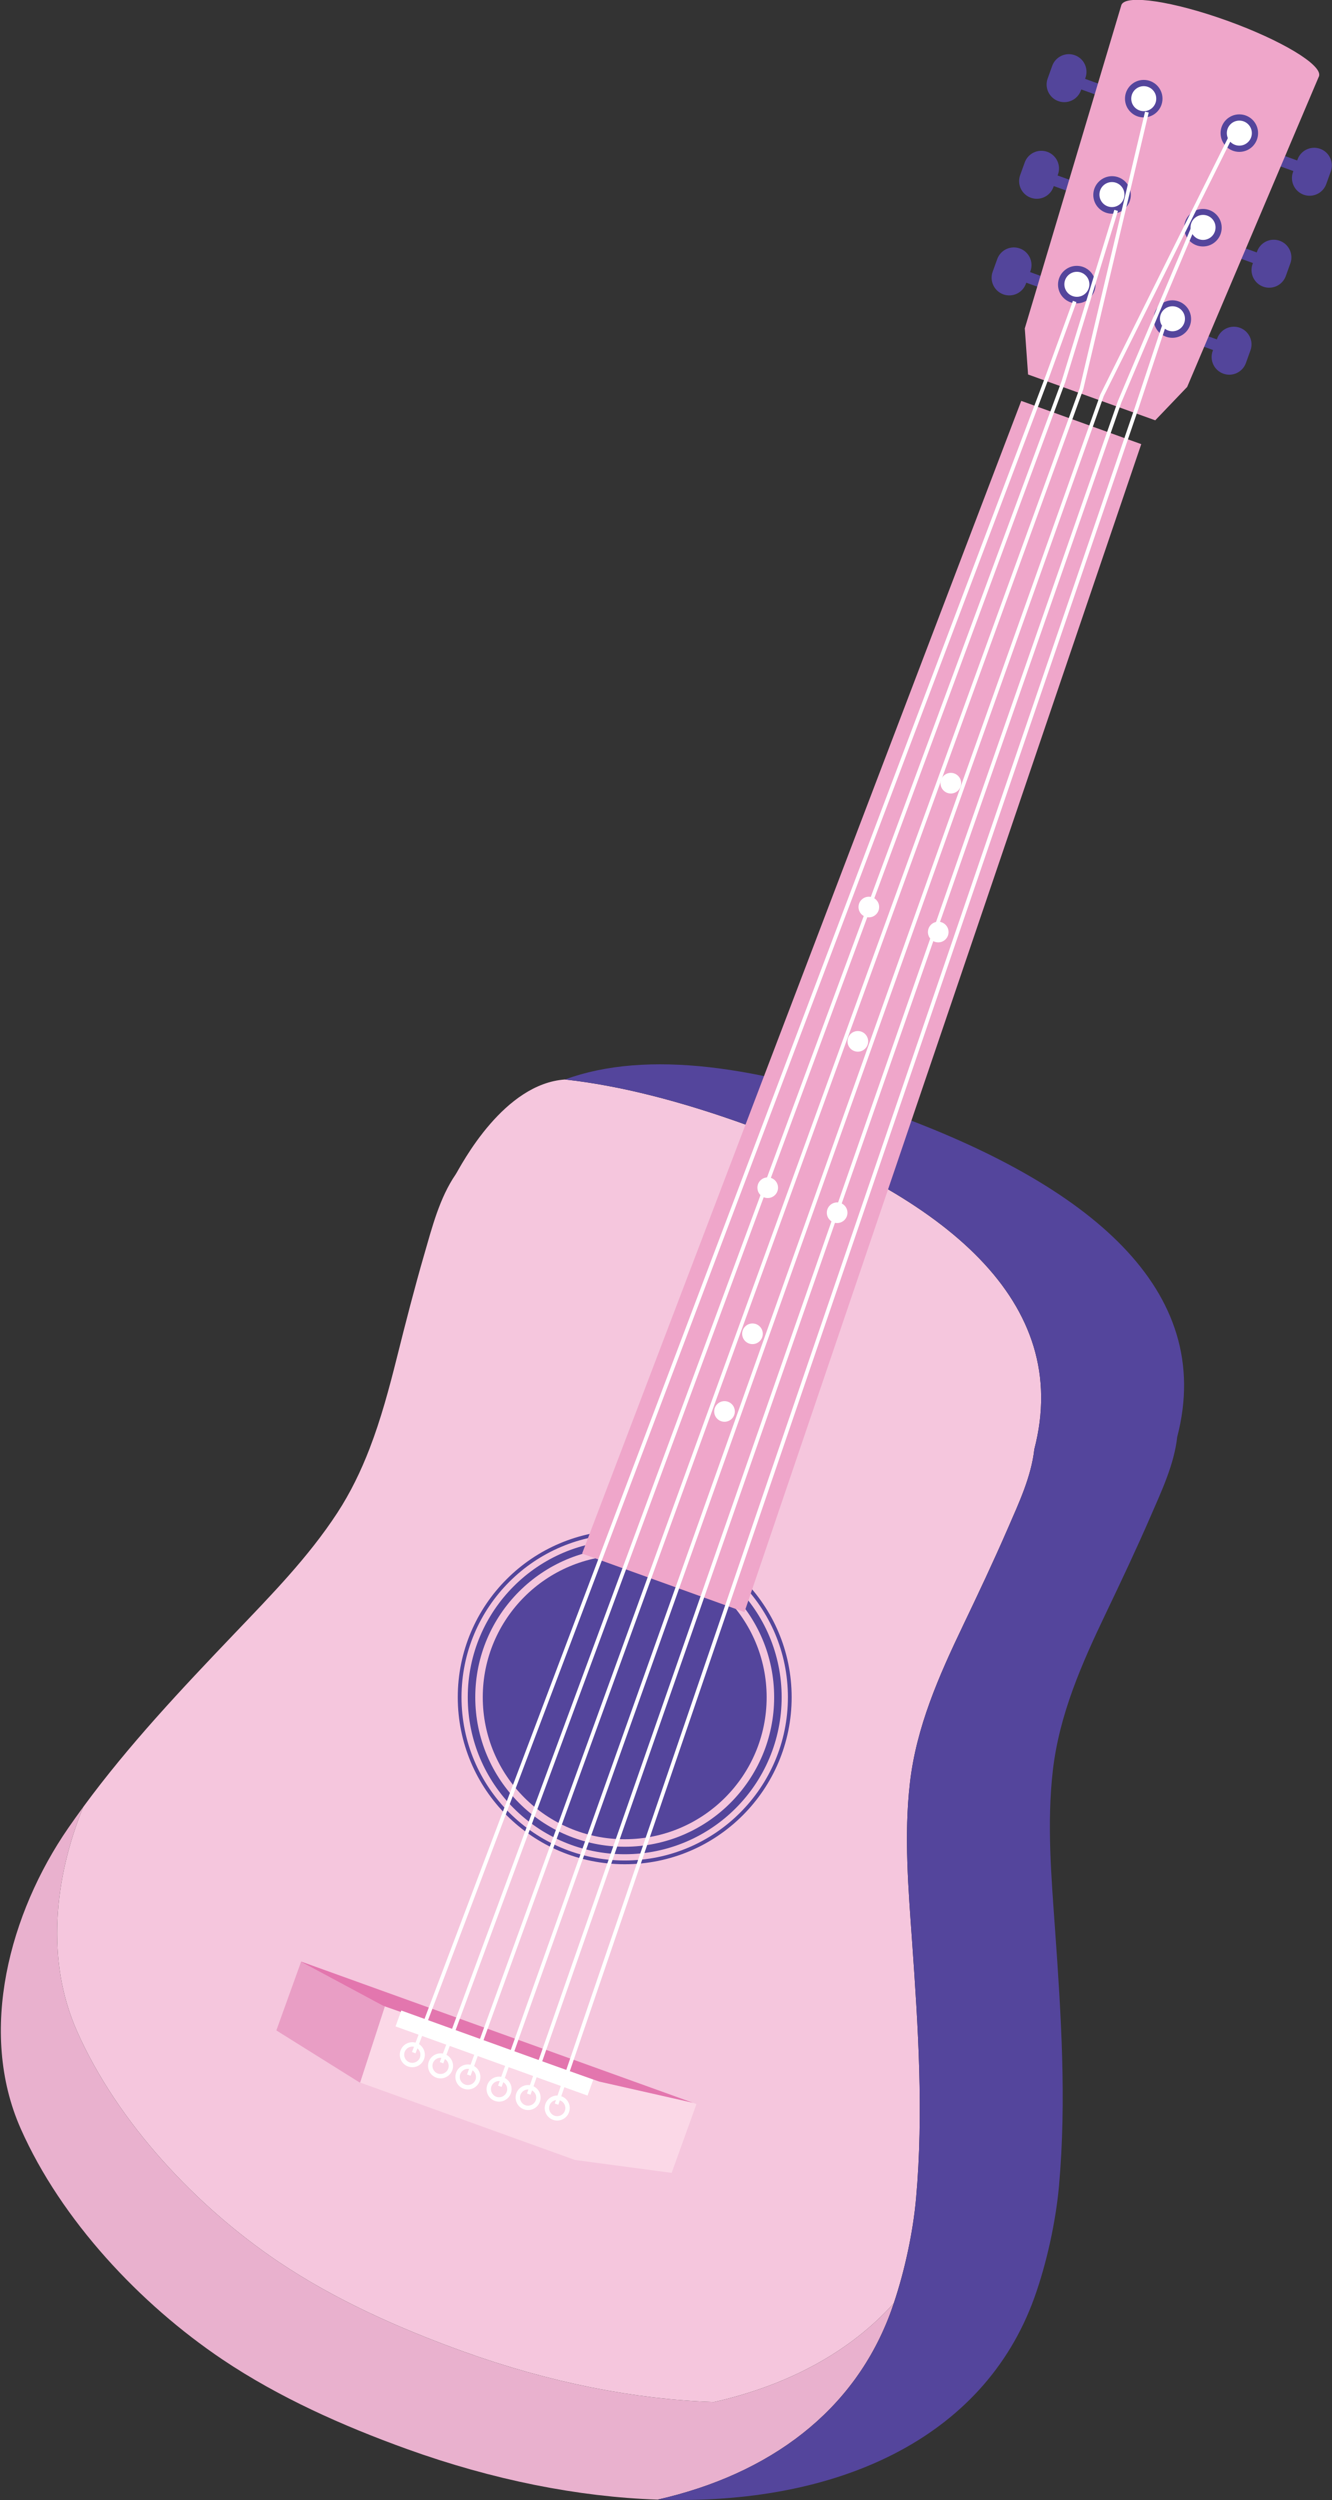 <?xml version="1.0" encoding="utf-8"?>
<!-- Generator: Adobe Illustrator 16.0.0, SVG Export Plug-In . SVG Version: 6.00 Build 0)  -->
<!DOCTYPE svg PUBLIC "-//W3C//DTD SVG 1.1//EN" "http://www.w3.org/Graphics/SVG/1.1/DTD/svg11.dtd">
<svg version="1.1" id="Layer_1" xmlns="http://www.w3.org/2000/svg" xmlns:xlink="http://www.w3.org/1999/xlink" x="0px" y="0px"
	 width="355.042px" height="666.25px" viewBox="0 0 355.042 666.25" enable-background="new 0 0 355.042 666.25"
	 xml:space="preserve">
<rect x="0" y="0" width="355.042" height="666.25" fill="#333333" stroke="none"/>
<g>
	<path fill="#E9B1CE" d="M190.303,640.097c-21.123-0.711-43.901-5.217-66.836-13.48c-17.026-6.137-34.163-13.768-49.209-23.887
		c-21.92-14.744-42.928-37.09-53.732-61.477c-8.353-18.855-6.091-40.631,1.672-59.738c-1.386,1.891-2.752,3.795-4.082,5.727
		C2.664,509.69-5.993,541.249,5.525,567.253c10.805,24.387,31.813,46.732,53.732,61.477c15.046,10.119,32.183,17.75,49.209,23.887
		c22.936,8.264,45.714,12.77,66.836,13.48c29.698-6.74,52.571-23.48,62.288-50.443c0.221-0.611,0.428-1.256,0.641-1.887
		C226.405,626.909,209.829,635.665,190.303,640.097z"/>
	<path fill="#F5C6DD" d="M198.733,299.683c-17.254-6.217-33.492-10.41-48.155-12.02c-8.094,0.574-14.884,6.07-19.876,11.801
		c-5.43,6.23-8.731,12.738-9.249,13.492c-4.281,6.248-6.265,14.053-8.347,21.236c-2.651,9.148-5.011,18.375-7.324,27.611
		c-2.059,8.221-4.249,16.373-7.264,24.197c-2.285,5.928-5.041,11.666-8.579,17.098c-7.738,11.877-17.74,22.053-27.487,32.262
		c-14.096,14.762-28.167,29.674-40.255,46.154c-7.763,19.107-10.024,40.883-1.672,59.738c10.805,24.387,31.813,46.732,53.732,61.477
		c15.046,10.119,32.183,17.75,49.209,23.887c22.936,8.264,45.714,12.77,66.836,13.48c19.525-4.432,36.102-13.188,47.928-26.33
		c2.938-8.701,5.154-19.059,5.953-28.023c2.023-22.725,0.549-45.545-1.057-68.24c-0.994-14.08-2.207-28.297-0.592-42.379
		c1.717-14.938,7.709-28.475,14.137-41.908c4.111-8.59,8.18-17.201,11.971-25.938c2.898-6.68,6.238-13.75,7.049-21.08
		C285.922,346.976,252.262,318.972,198.733,299.683z"/>
	<path fill="#53459B" d="M279.743,74.376l-5.174-1.865l0.1-0.275c0.881-2.445-0.389-5.143-2.834-6.025
		c-2.447-0.881-5.145,0.389-6.025,2.834l-1.217,3.371c-0.881,2.445,0.389,5.145,2.836,6.025c2.445,0.881,5.145-0.387,6.025-2.832
		l0.098-0.275l5.176,1.865L279.743,74.376z"/>
	<path fill="#53459B" d="M287.073,48.626l-5.176-1.863l0.1-0.275c0.881-2.445-0.387-5.143-2.834-6.025
		c-2.447-0.881-5.145,0.387-6.025,2.832l-1.215,3.373c-0.881,2.445,0.387,5.145,2.834,6.025c2.445,0.883,5.145-0.387,6.025-2.834
		l0.1-0.273l5.174,1.865L287.073,48.626z"/>
	<path fill="#53459B" d="M294.401,22.878l-5.174-1.863l0.098-0.277c0.881-2.445-0.387-5.143-2.832-6.023
		c-2.447-0.883-5.145,0.387-6.027,2.834l-1.213,3.371c-0.883,2.445,0.387,5.145,2.832,6.025c2.447,0.881,5.145-0.389,6.025-2.834
		l0.1-0.275l5.174,1.865L294.401,22.878z"/>
	<path fill="#53459B" d="M319.178,88.585l5.174,1.863l0.1-0.273c0.881-2.447,3.578-3.715,6.025-2.834
		c2.445,0.881,3.715,3.58,2.832,6.025l-1.215,3.373c-0.881,2.443-3.578,3.713-6.025,2.832c-2.445-0.881-3.715-3.58-2.834-6.025
		l0.1-0.273l-5.174-1.865L319.178,88.585z"/>
	<path fill="#53459B" d="M329.807,65.405l5.176,1.865l0.1-0.277c0.881-2.445,3.578-3.713,6.025-2.832
		c2.447,0.883,3.715,3.578,2.834,6.025l-1.215,3.371c-0.881,2.445-3.58,3.715-6.027,2.834c-2.445-0.881-3.713-3.58-2.832-6.025
		l0.1-0.273l-5.176-1.865L329.807,65.405z"/>
	<path fill="#53459B" d="M340.586,40.899l5.176,1.863l0.098-0.273c0.881-2.445,3.58-3.715,6.027-2.834
		c2.445,0.883,3.715,3.58,2.834,6.025l-1.215,3.373c-0.883,2.443-3.58,3.713-6.027,2.832c-2.445-0.881-3.715-3.58-2.834-6.025
		l0.1-0.275l-5.174-1.863L340.586,40.899z"/>
	<path fill="#EFA6CA" d="M351.59,20.28l0.033-0.078l-0.016-0.006c0.725-2.979-10.107-9.488-24.461-14.662
		c-14.355-5.172-26.85-7.066-28.193-4.313l-0.014-0.004l-0.025,0.084c-0.006,0.01-0.014,0.021-0.018,0.033
		c-0.012,0.031-0.014,0.064-0.021,0.096l-25.74,86.152l0.025,0.01l0.871,12.205l33.896,12.213l8.457-8.842l0.025,0.008
		l35.127-82.771c0.014-0.029,0.033-0.057,0.043-0.088C351.586,20.306,351.586,20.292,351.59,20.28z"/>
	<circle fill="#54459C" cx="304.862" cy="26.294" r="4.999"/>
	<circle fill="#FFFFFF" cx="304.863" cy="26.293" r="3.333"/>
	<circle fill="#54459C" cx="330.341" cy="35.475" r="5"/>
	<circle fill="#FFFFFF" cx="330.342" cy="35.475" r="3.334"/>
	<circle fill="#54459C" cx="287.009" cy="75.842" r="5"/>
	<circle fill="#FFFFFF" cx="287.038" cy="75.764" r="3.334"/>
	<circle fill="#54459C" cx="312.489" cy="85.023" r="4.999"/>
	<circle fill="#FFFFFF" cx="312.517" cy="84.945" r="3.333"/>
	<circle fill="#54459C" cx="320.64" cy="60.678" r="5"/>
	<circle fill="#FFFFFF" cx="320.668" cy="60.602" r="3.334"/>
	<circle fill="#54459C" cx="296.416" cy="51.949" r="5"/>
	<circle fill="#FFFFFF" cx="296.384" cy="51.851" r="3.333"/>
	<path fill="#54459C" d="M236.829,296.368c-34.203-12.322-64.414-16.711-86.25-8.705c14.663,1.609,30.901,5.803,48.155,12.02
		c53.529,19.289,87.189,47.293,76.959,86.516c-0.811,7.33-4.15,14.4-7.049,21.08c-3.791,8.736-7.859,17.348-11.971,25.938
		c-6.428,13.434-12.42,26.971-14.137,41.908c-1.615,14.082-0.402,28.299,0.592,42.379c1.605,22.695,3.08,45.516,1.057,68.24
		c-0.857,9.613-3.332,20.855-6.594,29.91c-9.717,26.963-32.59,43.703-62.288,50.443c47.622,1.602,86.819-16.117,100.383-53.758
		c3.264-9.055,5.738-20.297,6.594-29.91c2.025-22.725,0.551-45.545-1.055-68.24c-0.996-14.08-2.209-28.297-0.592-42.379
		c1.717-14.939,7.709-28.475,14.137-41.908c4.109-8.592,8.178-17.201,11.969-25.939c2.898-6.678,6.24-13.75,7.051-21.078
		C324.02,343.661,290.36,315.657,236.829,296.368z"/>
	<path fill="#E99EC5" d="M101.993,534.452c0,0-13.759-7.4-21.745-11.666l-6.587,18.279l22.067,13.797l0.282,0.102l6.595-20.297
		L101.993,534.452z"/>
	<path fill="#F8D5D8" d="M110.852,544.634c-1.732-0.623-3.642,0.275-4.266,2.008c-0.624,1.73,0.274,3.641,2.006,4.264
		c1.732,0.625,3.642-0.273,4.266-2.004C113.48,547.167,112.584,545.259,110.852,544.634z M108.987,549.808
		c-1.125-0.404-1.708-1.646-1.303-2.771s1.646-1.709,2.771-1.303c1.125,0.404,1.708,1.646,1.304,2.771
		C111.354,549.63,110.112,550.214,108.987,549.808z"/>
	<path fill="#F8D5D8" d="M118.613,547.431c-1.732-0.623-3.642,0.273-4.266,2.006s0.273,3.643,2.006,4.266
		c1.731,0.625,3.641-0.273,4.266-2.006C121.243,549.964,120.345,548.056,118.613,547.431z M116.748,552.604
		c-1.124-0.406-1.708-1.646-1.303-2.771s1.646-1.709,2.771-1.305c1.127,0.406,1.71,1.648,1.304,2.773
		C119.115,552.427,117.875,553.011,116.748,552.604z"/>
	<path fill="#F8D5D8" d="M126.374,550.228c-1.731-0.623-3.642,0.275-4.265,2.006c-0.624,1.732,0.273,3.643,2.006,4.266
		c1.732,0.625,3.642-0.273,4.266-2.006C129.004,552.761,128.105,550.853,126.374,550.228z M124.511,555.401
		c-1.126-0.404-1.71-1.646-1.304-2.771s1.646-1.709,2.772-1.305c1.125,0.406,1.708,1.648,1.304,2.773
		C126.877,555.224,125.636,555.806,124.511,555.401z"/>
	<path fill="#F8D5D8" d="M134.137,553.024c-1.732-0.623-3.642,0.273-4.267,2.006c-0.623,1.732,0.274,3.643,2.007,4.266
		c1.731,0.623,3.641-0.273,4.265-2.006C136.767,555.558,135.868,553.649,134.137,553.024z M132.271,558.198
		c-1.125-0.406-1.708-1.646-1.303-2.771s1.646-1.711,2.771-1.305s1.71,1.648,1.304,2.773
		C134.639,558.021,133.398,558.603,132.271,558.198z"/>
	<polygon fill="#FBD8E7" points="184.717,560.354 159.736,554.7 102.605,534.667 96.011,554.964 153.233,575.583 179.03,579.032 
		185.641,560.687 	"/>
	<path fill="#E376AE" d="M159.736,554.7l24.981,5.654L80.271,522.72l-0.023,0.066c7.986,4.266,21.745,11.666,21.745,11.666
		L159.736,554.7z"/>
	<circle fill="#54459C" cx="166.514" cy="452.285" r="37.834"/>
	<circle fill="none" stroke="#53459B" stroke-miterlimit="10" cx="166.515" cy="452.285" r="44"/>
	
		<rect x="104.563" y="544.733" transform="matrix(0.941 0.339 -0.339 0.941 193.23 -12.275)" fill="#FFFFFF" width="54.376" height="4.499"/>
	<path fill="#FFFFFF" d="M141.897,555.821c-1.731-0.623-3.642,0.273-4.265,2.006c-0.625,1.732,0.273,3.643,2.005,4.266
		s3.642-0.275,4.267-2.006C144.527,558.354,143.629,556.446,141.897,555.821z M140.034,560.995c-1.126-0.406-1.71-1.646-1.304-2.771
		c0.405-1.125,1.646-1.711,2.771-1.305s1.709,1.646,1.304,2.773C142.4,560.817,141.159,561.399,140.034,560.995z"/>
	<path fill="#FFFFFF" d="M149.659,558.618c-1.731-0.625-3.642,0.273-4.266,2.006c-0.624,1.73,0.273,3.641,2.007,4.266
		c1.731,0.623,3.641-0.275,4.265-2.006C152.289,561.151,151.392,559.243,149.659,558.618z M147.795,563.792
		c-1.125-0.406-1.709-1.646-1.303-2.771c0.405-1.127,1.646-1.711,2.771-1.305s1.709,1.646,1.304,2.771
		C150.161,563.614,148.92,564.196,147.795,563.792z"/>
	<circle fill="none" stroke="#53459B" stroke-width="2" stroke-miterlimit="10" cx="166.515" cy="452.286" r="40.833"/>
	<path fill="none" d="M160.728,468.04c5.969-16.564-1.328-34.676-16.418-42.725c-5.015,3.92-9.024,9.25-11.342,15.68
		c-5.968,16.564,1.328,34.676,16.417,42.725C154.399,479.798,158.41,474.47,160.728,468.04z"/>
	<path fill="#FFFFFF" d="M134.16,553.579c-1.731-0.623-3.641,0.273-4.265,2.006c-0.625,1.732,0.273,3.641,2.005,4.266
		c1.732,0.623,3.642-0.275,4.267-2.006C136.791,556.112,135.893,554.202,134.16,553.579z M132.297,558.753
		c-1.127-0.406-1.71-1.648-1.304-2.773c0.405-1.125,1.646-1.709,2.772-1.303c1.125,0.404,1.708,1.646,1.303,2.771
		S133.422,559.157,132.297,558.753z"/>
	<path fill="#FFFFFF" d="M125.844,550.329c-1.732-0.625-3.642,0.273-4.266,2.004c-0.625,1.732,0.273,3.643,2.006,4.266
		c1.731,0.625,3.641-0.273,4.266-2.006C128.474,552.862,127.575,550.952,125.844,550.329z M123.979,555.501
		c-1.126-0.404-1.71-1.646-1.304-2.771c0.405-1.125,1.646-1.709,2.772-1.303c1.126,0.404,1.709,1.646,1.304,2.771
		C126.346,555.323,125.105,555.907,123.979,555.501z"/>
	<path fill="#FFFFFF" d="M118.562,547.382c-1.731-0.625-3.642,0.273-4.265,2.004c-0.625,1.734,0.273,3.643,2.005,4.268
		c1.731,0.623,3.642-0.275,4.267-2.008C121.191,549.915,120.293,548.005,118.562,547.382z M116.698,552.556
		c-1.126-0.406-1.71-1.648-1.304-2.773c0.405-1.125,1.646-1.709,2.771-1.303c1.126,0.404,1.709,1.646,1.305,2.771
		C119.064,552.376,117.823,552.96,116.698,552.556z"/>
	<path fill="#FFFFFF" d="M111.031,544.407c-1.731-0.623-3.641,0.273-4.265,2.006c-0.625,1.732,0.273,3.641,2.005,4.266
		c1.732,0.623,3.642-0.275,4.267-2.006C113.662,546.94,112.764,545.03,111.031,544.407z M109.168,549.581
		c-1.127-0.406-1.71-1.648-1.304-2.773c0.405-1.125,1.646-1.709,2.772-1.303c1.125,0.404,1.708,1.646,1.303,2.771
		S110.293,549.985,109.168,549.581z"/>
	<polygon fill="#EFA6CA" points="304.198,118.354 272.213,106.829 155.154,414.001 198.43,429.593 	"/>
	<circle fill="#FFFFFF" cx="253.441" cy="208.705" r="2.75"/>
	<circle fill="#FFFFFF" cx="228.653" cy="277.5" r="2.751"/>
	<circle fill="#FFFFFF" cx="200.573" cy="355.429" r="2.75"/>
	<circle fill="#FFFFFF" cx="193.116" cy="376.126" r="2.75"/>
	<circle fill="#FFFFFF" cx="204.635" cy="316.501" r="2.75"/>
	<circle fill="#FFFFFF" cx="223.137" cy="323.167" r="2.75"/>
	<circle fill="#FFFFFF" cx="231.585" cy="241.707" r="2.75"/>
	<circle fill="#FFFFFF" cx="250.087" cy="248.375" r="2.75"/>
	<polyline fill="none" stroke="#FFFFFF" stroke-miterlimit="10" points="148.35,560.714 302.983,108.704 310.188,86.983 	"/>
	<polyline fill="none" stroke="#FFFFFF" stroke-miterlimit="10" points="140.941,558.044 298.436,107.063 318.395,59.78 	"/>
	<polyline fill="none" stroke="#FFFFFF" stroke-miterlimit="10" points="133.235,555.954 293.731,105.368 327.928,36.642 	"/>
	<polyline fill="none" stroke="#FFFFFF" stroke-miterlimit="10" points="110.287,546.999 279.155,100.403 286.454,80.337 	"/>
	<polyline fill="none" stroke="#FFFFFF" stroke-miterlimit="10" points="117.695,549.669 283.461,101.669 297.502,56.062 	"/>
	<polyline fill="none" stroke="#FFFFFF" stroke-miterlimit="10" points="124.963,552.974 288.266,103.577 305.7,29.872 	"/>
</g>
</svg>
